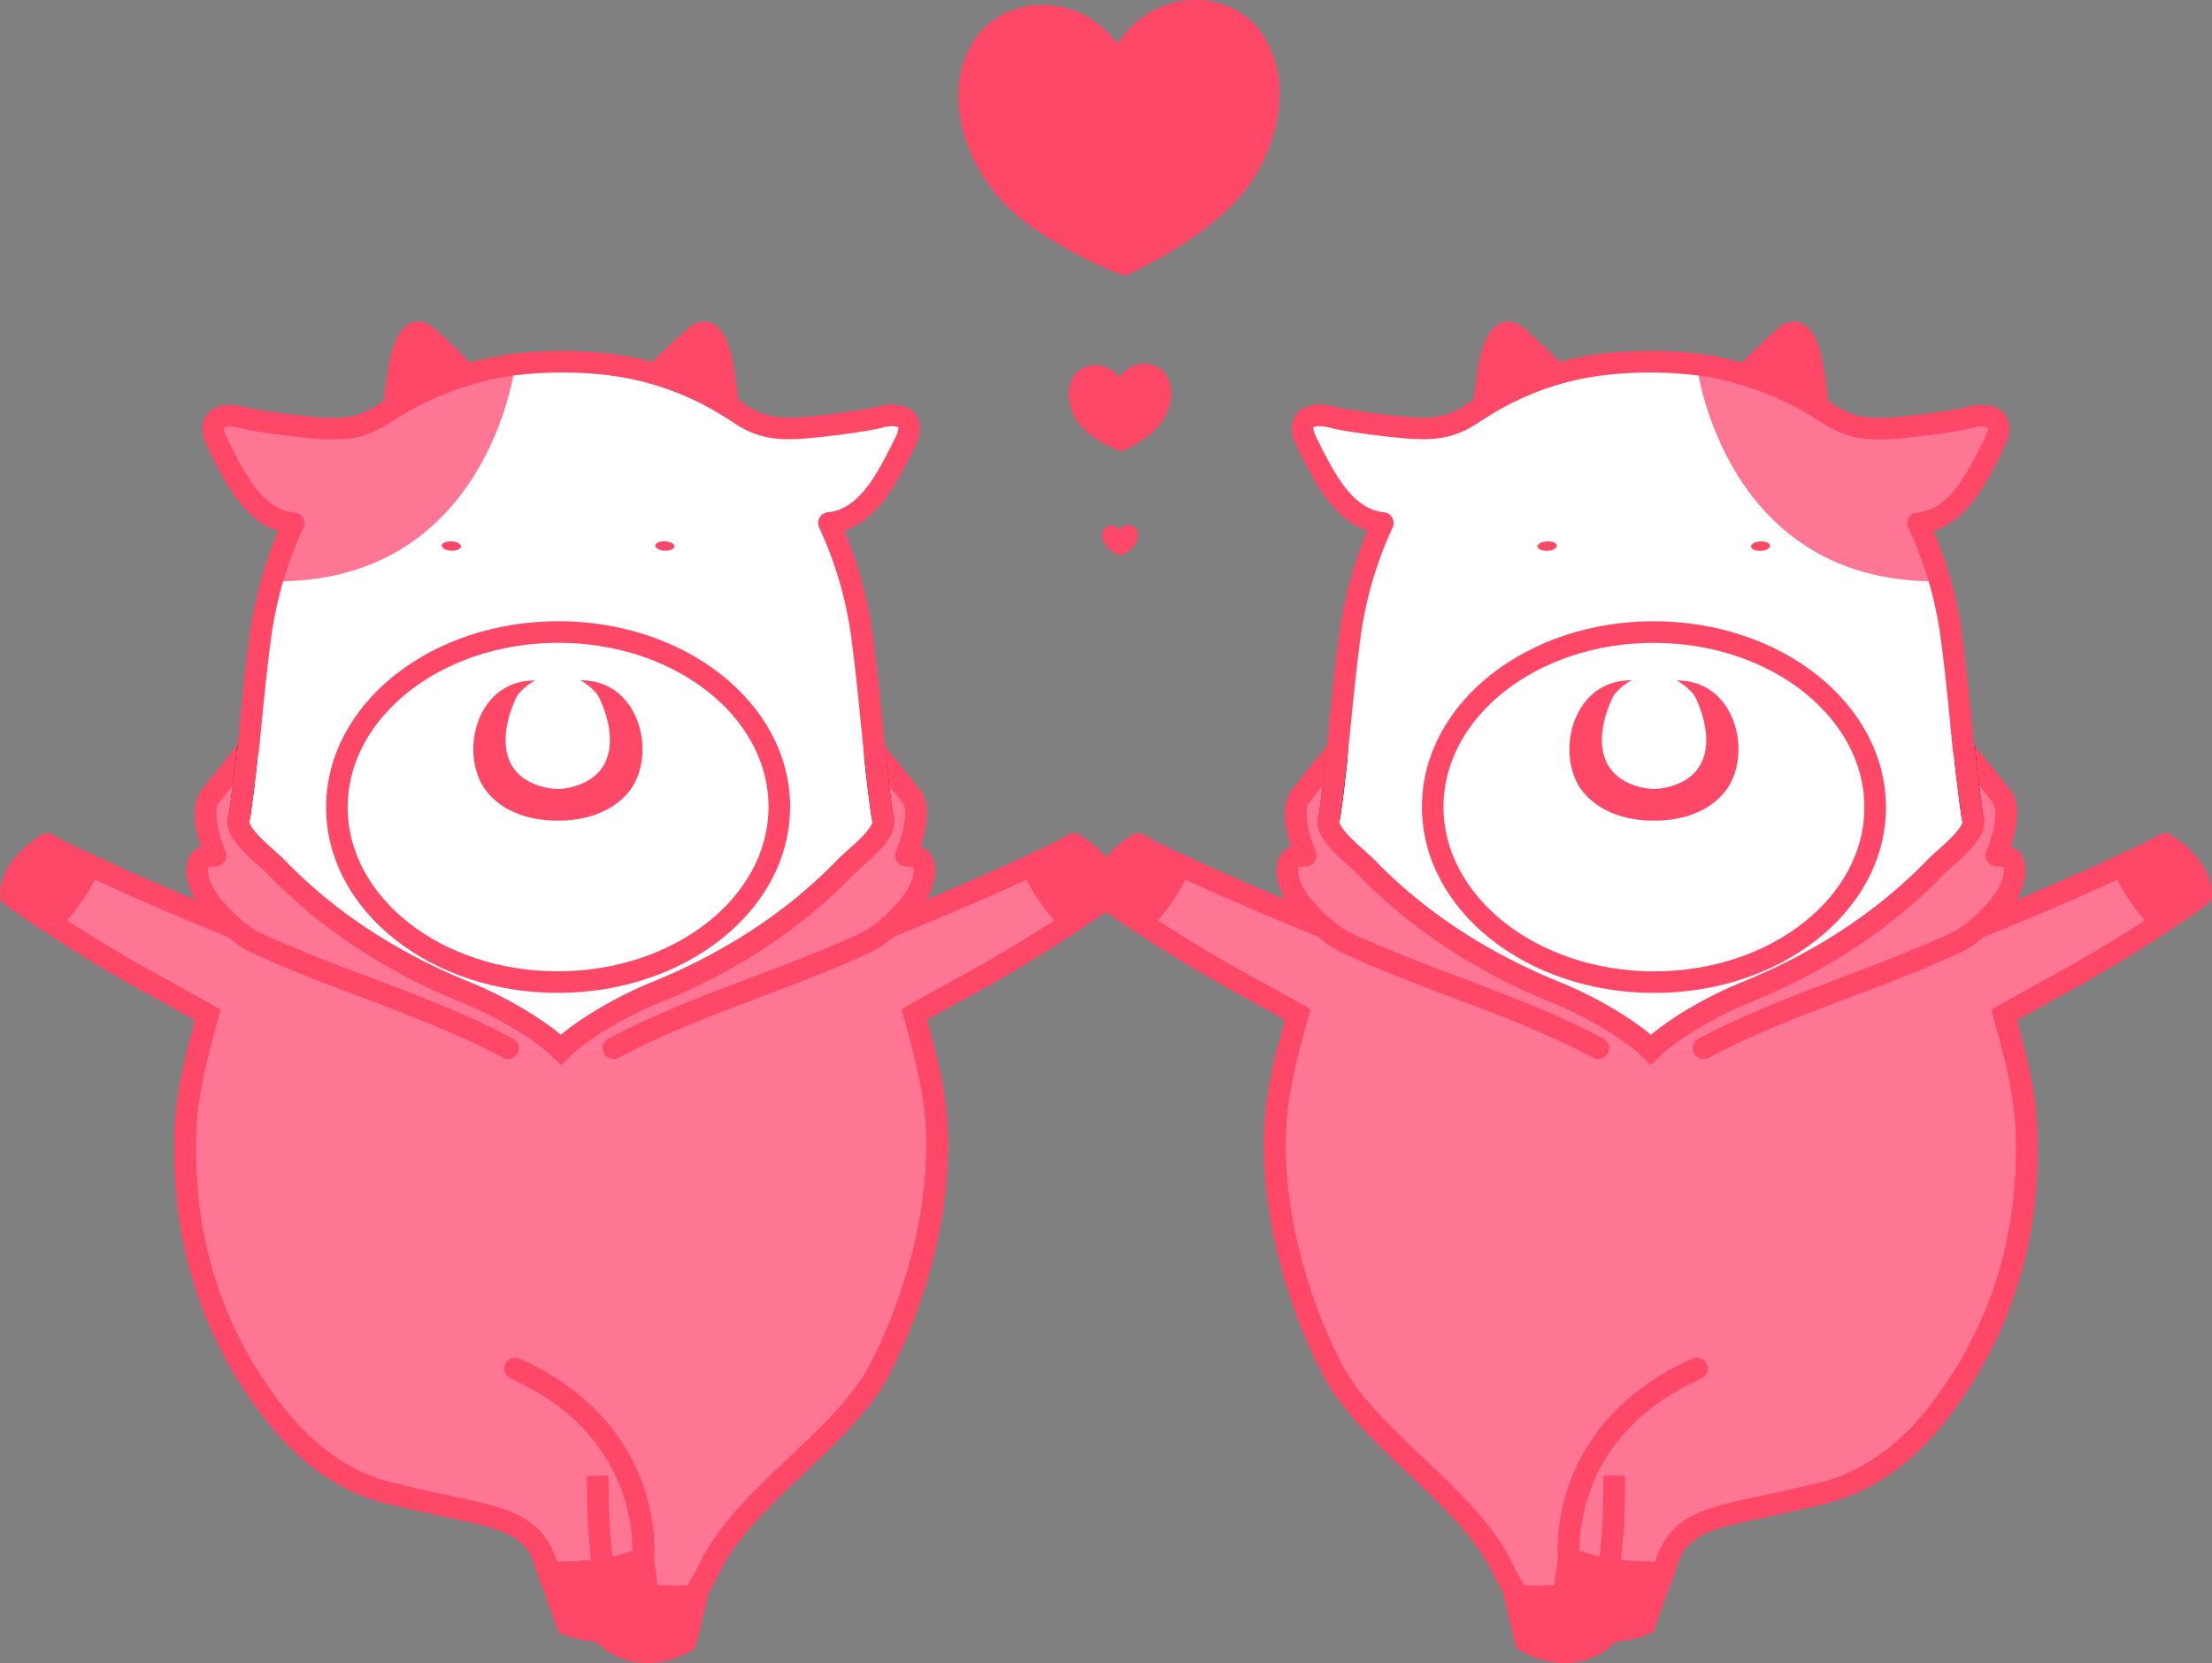 <svg xmlns="http://www.w3.org/2000/svg" viewBox="0 0 1126.9 847.44"><rect x="0" y="0" width="1126.9" height="847.44" fill="#808080" stroke="none"/><defs><style>.cls-1,.cls-12,.cls-15{fill:#ff7694;}.cls-1,.cls-11,.cls-12,.cls-14,.cls-2,.cls-7,.cls-8{stroke:#ff4867;}.cls-1,.cls-11,.cls-13,.cls-8{stroke-miterlimit:10;}.cls-1,.cls-11,.cls-12,.cls-13,.cls-14,.cls-2,.cls-4,.cls-7,.cls-8,.cls-9{stroke-width:11px;}.cls-11,.cls-13,.cls-2,.cls-4{fill:none;}.cls-12,.cls-14,.cls-2,.cls-4{stroke-linecap:round;}.cls-12,.cls-14,.cls-2,.cls-4,.cls-7,.cls-9{stroke-linejoin:round;}.cls-3{fill:#8e6a51;}.cls-13,.cls-4{stroke:#333;}.cls-5{fill:#fff;}.cls-6{fill:#ddd;}.cls-10,.cls-14,.cls-7,.cls-8{fill:#ff4867;}.cls-9{fill:#f4c143;stroke:#231815;}</style></defs><title>matching-count</title><g id="レイヤー_2" data-name="レイヤー 2"><g id="レイヤー_1-2" data-name="レイヤー 1"><path class="cls-1" d="M864.5,697.37c-72.1,32.3-65.2,96.5-65.2,96.5,19.7,12.2,48,7.5,48,7.5,7.9-30.8,28.2-27,82.7-40.9,23.1-5.9,42.7-21.7,57.1-40.2,32.9-42.2,47.4-91.1,45.3-144.5-.8-19.7-6-39.2-11.4-58.6,9.6-5.3,18.2-10.2,23.2-12.9,11.9-6.4,22.9-12.8,32.6-18.7s18-11.2,24.9-15.8c-12.4-10.3-20.5-28.9-20.5-28.9-24,11.5-60.6,26.6-71.3,30.9a5,5,0,0,1-.2-1.2l-4.6-50.5c-1.6,7.4-14.4,16.9-18.7,21.4-27.5,28.5-60.5,49.3-97.1,64.2-22.1,9-41.5,22.1-48.3,29.2-6.8-7.1-26.2-20.2-48.3-29.2-36.6-14.8-69.6-35.7-97.1-64.2-4.3-4.5-17.1-14-18.7-21.4l-4.6,50.5a3.55,3.55,0,0,1-.2,1c-11.2-4.6-47.1-19.4-70.8-30.7,0,0-8.1,18.6-20.5,28.9,6.8,4.5,15.2,9.9,24.9,15.8s20.7,12.3,32.6,18.7c4.9,2.7,13.4,7.4,22.8,12.7-5.4,19.4-10.8,39.5-11.5,58.8-1.6,40.8,10.2,85,28.7,121.2,18.6,36.6,70.2,65.5,87.5,102.9,2.3,4.9,5.7,9.6,7,13.6,11.9,3.8,28.7-1.4,45.8-9.3,1.3-8.2,3.7-16.7,3.8-52.2"/><path class="cls-2" d="M864.5,697.37c-72.1,32.3-65.2,96.5-65.2,96.5,19.7,12.2,48,7.5,48,7.5,7.9-30.8,28.2-27,82.7-40.9,23.1-5.9,42.7-21.7,57.1-40.2,32.9-42.2,47.4-91.1,45.3-144.5-.8-19.7-6-39.2-11.4-58.6,9.6-5.3,18.2-10.2,23.2-12.9,11.9-6.4,22.9-12.8,32.6-18.7s18-11.2,24.9-15.8c-12.4-10.3-20.5-28.9-20.5-28.9-24,11.5-60.6,26.6-71.3,30.9a5,5,0,0,1-.2-1.2l-4.6-50.5c-1.6,7.4-14.4,16.9-18.7,21.4-27.5,28.5-60.5,49.3-97.1,64.2-22.1,9-41.5,22.1-48.3,29.2-6.8-7.1-26.2-20.2-48.3-29.2-36.6-14.8-69.6-35.7-97.1-64.2-4.3-4.5-17.1-14-18.7-21.4l-4.6,50.5a3.55,3.55,0,0,1-.2,1c-11.2-4.6-47.1-19.4-70.8-30.7,0,0-8.1,18.6-20.5,28.9,6.8,4.5,15.2,9.9,24.9,15.8s20.7,12.3,32.6,18.7c4.9,2.7,13.4,7.4,22.8,12.7-5.4,19.4-10.8,39.5-11.5,58.8-1.6,40.8,10.2,85,28.7,121.2,18.6,36.6,70.2,65.5,87.5,102.9,2.3,4.9,5.7,9.6,7,13.6,11.9,3.8,28.7-1.4,45.8-9.3"/><path class="cls-3" d="M1005.2,420.17l-.3-3.8A5.42,5.42,0,0,1,1005.2,420.17Z"/><path class="cls-3" d="M677.3,416.37l-.3,3.8A4.93,4.93,0,0,1,677.3,416.37Z"/><path class="cls-3" d="M1005.2,420.17l-.3-3.8A5.42,5.42,0,0,1,1005.2,420.17Z"/><path class="cls-3" d="M677.3,416.37l-.3,3.8A4.93,4.93,0,0,1,677.3,416.37Z"/><path class="cls-4" d="M1005.2,420.17l-.3-3.8A5.42,5.42,0,0,1,1005.2,420.17Z"/><path class="cls-4" d="M677.3,416.37l-.3,3.8A4.93,4.93,0,0,1,677.3,416.37Z"/><path class="cls-5" d="M814.3,534.17c-41.2-22-86.8-34.3-128.9-54-5.5-2.6-10.3-6.8-14.7-11-6.3-6.1-13.1-13.7-14.6-22.7-.5-2.7-.3-7.7,2.4-9.3,1.8-1,6.7-1.2,6.7-1.2s-9.1-21.3-2.9-29.9c1.2-1.7,19.1-23.9,19.1-23.9a28.45,28.45,0,0,0-.4,4.1c-1.1,10-2.3,20.1-3.7,30-3.8,7.5,13.2,19.9,18.4,25.2,27.5,28.5,60.5,49.3,97.1,64.2,22.1,9,41.5,22.1,48.3,29.2,6.8-7.1,26.2-20.2,48.3-29.2,36.6-14.8,69.6-35.7,97.1-64.2,5.1-5.3,22.2-17.7,18.4-25.2-1.5-10-2.6-20-3.7-30-.1-1.3-.2-2.7-.4-4.1,0,0,17.9,22.2,19.1,23.9,6.2,8.6-2.9,29.9-2.9,29.9s4.9.2,6.7,1.2c2.8,1.5,2.9,6.6,2.4,9.3-1.5,9-8.3,16.6-14.6,22.7-4.3,4.2-9.2,8.4-14.7,11-42.1,19.7-87.7,32-128.9,54"/><path class="cls-5" d="M679.5,399.47l1.5-13.2Q680.25,393,679.5,399.47Z"/><path class="cls-5" d="M1004.8,416c-.7-4.5-1.3-9.1-1.8-13.6C1003.6,406.87,1004.2,411.47,1004.8,416Z"/><path class="cls-5" d="M677.3,416.37c.7-4.7,1.3-9.4,1.9-14.1C678.6,407,678,411.67,677.3,416.37Z"/><path class="cls-5" d="M1002.6,399.27c-.5-4.2-1-8.5-1.5-12.8C1001.6,390.77,1002.1,395.07,1002.6,399.27Z"/><path class="cls-5" d="M1003,402.37c-.1-1-.2-2-.4-3.1C1002.8,400.37,1002.9,401.37,1003,402.37Z"/><path class="cls-5" d="M679.2,402.27c.1-.9.2-1.8.3-2.8C679.4,400.47,679.3,401.37,679.2,402.27Z"/><path class="cls-5" d="M1001.1,386.27c-.1-1.3-.2-2.7-.4-4.1h0c.2,1.4.3,2.9.5,4.3A.31.31,0,0,0,1001.1,386.27Z"/><path class="cls-5" d="M681,386.37v0Z"/><path class="cls-5" d="M1001.1,386.27v.2c.5,4.3.9,8.5,1.5,12.8.1,1,.2,2,.4,3.1.6,4.5,1.2,9.1,1.8,13.6v.4c3.8,7.5-13.2,19.9-18.4,25.2-27.5,28.5-60.5,49.3-97.1,64.2-22.1,9-41.5,22.1-48.3,29.2-6.8-7.1-26.2-20.2-48.3-29.2-36.6-14.8-69.6-35.7-97.1-64.2-5.1-5.3-22.2-17.7-18.4-25.2.7-4.7,1.3-9.4,1.9-14.1.1-.9.2-1.8.3-2.8l1.5-13.2h0V386c2.2-20.2,3.9-40.5,6.6-60.5a199.23,199.23,0,0,1,17-59c-20.1-1.8-30.6-24.9-38.7-40.9-6.8-13.6,3.7-15.5,13-13s37.8,5.6,42.1,5.6c4,0,16.1,1.6,28.8-7.2.2-.1.4-.3.6-.4.7-.5,1.4-1.1,2.2-1.6l-.3.4a148.42,148.42,0,0,1,67.3-24,207.81,207.81,0,0,1,43.9.2c19.7,2.2,38.9,8.9,56.4,18.3,8,4.3,15.4,10.4,24.2,13,5.6,1.6,11.1,1.5,16.9,1.5,4.3,0,32.8-3.1,42.1-5.6s19.8-.6,13,13c-8,16.1-18.6,39.2-38.8,40.9h.1a200.09,200.09,0,0,1,17,59c2.5,18.8,4.2,37.8,6.1,56.7h0A10.36,10.36,0,0,1,1001.1,386.27Z"/><path class="cls-6" d="M1000.7,382.27h0c.2,1.4.3,2.9.5,4.3v-.2C1001.1,385,1000.9,383.57,1000.7,382.27Z"/><path class="cls-6" d="M681,386.37v0Z"/><path class="cls-6" d="M700.9,275.17h0c-.1.2-.1.3-.2.5A.76.76,0,0,1,700.9,275.17Z"/><path class="cls-7" d="M771.6,813.17c4.2,16.2,5.8,23.4,5.8,23.4s26.1,15.9,44.7-7c0,0-.8-7.8-2.3-21.9C805.7,813.87,784.1,813.87,771.6,813.17Z"/><path class="cls-8" d="M756.1,206.87a95.56,95.56,0,0,1,1.1-10c.1-.5.1-.9.2-1.4.8-6.5,4.2-34.3,15.8-23.7,6.4,5.8,13.3,12.1,19.4,18.7A151.71,151.71,0,0,0,756.1,206.87Z"/><path class="cls-9" d="M813.6,380.27"/><path class="cls-10" d="M831.4,346.67c-3,1.1-8.5,5.9-9.8,8.7-7.4,15.6-9.4,34.9,7.1,43.2a34.39,34.39,0,0,0,13.9,3.5,35.12,35.12,0,0,0,13.9-3.4c16.6-8.2,14.6-27.6,7.3-43.2-1.3-2.8-6.8-7.6-9.8-8.7,30.7-.4,39.3,38.3,24.8,56.6-8.4,10.6-22.5,14.9-36.3,14.8-13.8.1-27.9-4.4-36.3-15C791.9,384.77,800.8,346.17,831.4,346.67Z"/><ellipse class="cls-10" cx="896.92" cy="278.28" rx="4.9" ry="2.4" transform="translate(-12.16 42.73) rotate(-2.71)"/><ellipse class="cls-10" cx="788.22" cy="278.27" rx="4.9" ry="2.4" transform="translate(-12.28 37.59) rotate(-2.71)"/><path class="cls-7" d="M1121.4,456.27s-7.2,5.4-19.6,13.6c-12.4-10.3-20.5-28.9-20.5-28.9h0c11.1-5.3,19.6-9.5,21.5-10.9C1102.8,430.07,1121.3,440.37,1121.4,456.27Z"/><path class="cls-7" d="M920,203.67a173.77,173.77,0,0,0-30.6-12.8c0-.1.1-.2.1-.3,6.1-6.6,13-12.9,19.4-18.8,11.6-10.6,15,17.2,15.8,23.7.1.4.1.9.2,1.4.4,3,.9,6.6,1.1,10,0,.1.1.3.1.4C924.1,206.07,922.1,204.77,920,203.67Z"/><ellipse class="cls-11" cx="842.55" cy="411.26" rx="89.2" ry="112.7" transform="translate(428.99 1252.68) rotate(-89.84)"/><path class="cls-12" d="M814.3,534.17c-41.2-22-86.8-34.3-128.9-54-5.5-2.6-10.3-6.8-14.7-11-6.3-6.1-13.1-13.7-14.6-22.7-.5-2.7-.3-7.7,2.4-9.3,1.8-1,6.7-1.2,6.7-1.2s-9.1-21.3-2.9-29.9c1.2-1.7,19.1-23.9,19.1-23.9a28.45,28.45,0,0,0-.4,4.1c-1.1,10-2.3,20.1-3.7,30-3.8,7.5,13.2,19.9,18.4,25.2,27.5,28.5,60.5,49.3,97.1,64.2,22.1,9,41.5,22.1,48.3,29.2,6.8-7.1,26.2-20.2,48.3-29.2,36.6-14.8,69.6-35.7,97.1-64.2,5.1-5.3,22.2-17.7,18.4-25.2-1.5-10-2.6-20-3.7-30-.1-1.3-.2-2.7-.4-4.1,0,0,17.9,22.2,19.1,23.9,6.2,8.6-2.9,29.9-2.9,29.9s4.9.2,6.7,1.2c2.8,1.5,2.9,6.6,2.4,9.3-1.5,9-8.3,16.6-14.6,22.7-4.3,4.2-9.2,8.4-14.7,11-42.1,19.7-87.7,32-128.9,54"/><path class="cls-13" d="M679.5,399.47l1.5-13.2Q680.25,393,679.5,399.47Z"/><path class="cls-13" d="M1004.8,416c-.7-4.5-1.3-9.1-1.8-13.6C1003.6,406.87,1004.2,411.47,1004.8,416Z"/><path class="cls-13" d="M677.3,416.37c.7-4.7,1.3-9.4,1.9-14.1C678.6,407,678,411.67,677.3,416.37Z"/><path class="cls-13" d="M1002.6,399.27c-.5-4.2-1-8.5-1.5-12.8C1001.6,390.77,1002.1,395.07,1002.6,399.27Z"/><path class="cls-4" d="M1003,402.37c-.1-1-.2-2-.4-3.1C1002.8,400.37,1002.9,401.37,1003,402.37Z"/><path class="cls-4" d="M679.2,402.27c.1-.9.2-1.8.3-2.8C679.4,400.47,679.3,401.37,679.2,402.27Z"/><path class="cls-4" d="M1001.1,386.27c-.1-1.3-.2-2.7-.4-4.1h0c.2,1.4.3,2.9.5,4.3A.31.31,0,0,0,1001.1,386.27Z"/><path class="cls-4" d="M681,386.37v0Z"/><path class="cls-8" d="M847.3,801.37c-6.8,18-9.5,26.2-9.5,26.2s-22.7,7.4-41.7-9.5c0,0,1.2-10.1,3.2-24.1C813.2,800.67,834.9,801.57,847.3,801.37Z"/><path class="cls-14" d="M847.3,801.37c-6.8,18.4-9.5,26.2-9.5,26.2s-22.7,11.1-41.7-5.8c0,0,1.2-13.7,3.2-27.8C813.2,800.67,834.9,801.57,847.3,801.37Z"/><path class="cls-7" d="M561.2,456.27s7.2,5.4,19.6,13.6c12.4-10.3,20.5-28.9,20.5-28.9h0c-11.1-5.3-19.6-9.5-21.5-10.9C579.9,430.07,561.4,440.37,561.2,456.27Z"/><path class="cls-15" d="M990.3,296.17a201.1,201.1,0,0,0-11.1-30.1c20.1-1.8,30.6-24.9,38.7-40.9,6.8-13.6-3.7-15.5-13-13s-37.8,5.6-42.1,5.6c-4,0-16.1,1.6-28.8-7.2-.2-.1-.4-.3-.6-.4-.7-.5-1.4-1.1-2.2-1.6l.3.4a148.42,148.42,0,0,0-67.3-24C864.2,184.77,877.4,299.27,990.3,296.17Z"/><path class="cls-2" d="M1001.1,386.27v.2c.5,4.3.9,8.5,1.5,12.8.1,1,.2,2,.4,3.1.6,4.5,1.2,9.1,1.8,13.6v.4c3.8,7.5-13.2,19.9-18.4,25.2-27.5,28.5-60.5,49.3-97.1,64.2-22.1,9-41.5,22.1-48.3,29.2-6.8-7.1-26.2-20.2-48.3-29.2-36.6-14.8-69.6-35.7-97.1-64.2-5.1-5.3-22.2-17.7-18.4-25.2.7-4.7,1.3-9.4,1.9-14.1.1-.9.2-1.8.3-2.8l1.5-13.2h0V386c2.2-20.2,3.9-40.5,6.6-60.5a199.23,199.23,0,0,1,17-59c-20.1-1.8-30.6-24.9-38.7-40.9-6.8-13.6,3.7-15.5,13-13s37.8,5.6,42.1,5.6c4,0,16.1,1.6,28.8-7.2.2-.1.4-.3.6-.4.7-.5,1.4-1.1,2.2-1.6l-.3.4a148.42,148.42,0,0,1,67.3-24,207.81,207.81,0,0,1,43.9.2c19.7,2.2,38.9,8.9,56.4,18.3,8,4.3,15.4,10.4,24.2,13,5.6,1.6,11.1,1.5,16.9,1.5,4.3,0,32.8-3.1,42.1-5.6s19.8-.6,13,13c-8,16.1-18.6,39.2-38.8,40.9h.1a200.09,200.09,0,0,1,17,59c2.5,18.8,4.2,37.8,6.1,56.7h0A10.36,10.36,0,0,1,1001.1,386.27Z"/><path class="cls-1" d="M262.4,697.37c72.1,32.3,65.2,96.5,65.2,96.5-19.7,12.2-48,7.5-48,7.5-7.9-30.8-28.2-27-82.7-40.9-23.1-5.9-42.7-21.7-57.1-40.2-32.9-42.2-47.4-91.1-45.3-144.5.8-19.7,6-39.2,11.4-58.6-9.6-5.3-18.2-10.2-23.2-12.9-11.9-6.4-22.9-12.8-32.6-18.7s-18-11.2-24.9-15.8c12.4-10.3,20.5-28.9,20.5-28.9,24,11.5,60.6,26.6,71.3,30.9a5,5,0,0,0,.2-1.2l4.6-50.5c1.6,7.4,14.4,16.9,18.7,21.4,27.5,28.5,60.5,49.3,97.1,64.2,22.1,9,41.5,22.1,48.3,29.2,6.8-7.1,26.2-20.2,48.3-29.2,36.6-14.8,69.6-35.7,97.1-64.2,4.3-4.5,17.1-14,18.7-21.4l4.6,50.5a3.55,3.55,0,0,0,.2,1c11.2-4.6,47.1-19.4,70.8-30.7,0,0,8.1,18.6,20.5,28.9-6.8,4.5-15.2,9.9-24.9,15.8s-20.7,12.3-32.6,18.7c-4.9,2.7-13.4,7.4-22.8,12.7,5.4,19.4,10.8,39.5,11.5,58.8,1.6,40.8-10.2,85-28.7,121.2-18.6,36.6-70.2,65.5-87.5,102.9-2.3,4.9-5.7,9.6-7,13.6-11.9,3.8-28.7-1.4-45.8-9.3-1.3-8.2-3.7-16.7-3.8-52.2"/><path class="cls-2" d="M262.4,697.37c72.1,32.3,65.2,96.5,65.2,96.5-19.7,12.2-48,7.5-48,7.5-7.9-30.8-28.2-27-82.7-40.9-23.1-5.9-42.7-21.7-57.1-40.2-32.9-42.2-47.4-91.1-45.3-144.5.8-19.7,6-39.2,11.4-58.6-9.6-5.3-18.2-10.2-23.2-12.9-11.9-6.4-22.9-12.8-32.6-18.7s-18-11.2-24.9-15.8c12.4-10.3,20.5-28.9,20.5-28.9,24,11.5,60.6,26.6,71.3,30.9a5,5,0,0,0,.2-1.2l4.6-50.5c1.6,7.4,14.4,16.9,18.7,21.4,27.5,28.5,60.5,49.3,97.1,64.2,22.1,9,41.5,22.1,48.3,29.2,6.8-7.1,26.2-20.2,48.3-29.2,36.6-14.8,69.6-35.7,97.1-64.2,4.3-4.5,17.1-14,18.7-21.4l4.6,50.5a3.55,3.55,0,0,0,.2,1c11.2-4.6,47.1-19.4,70.8-30.7,0,0,8.1,18.6,20.5,28.9-6.8,4.5-15.2,9.9-24.9,15.8s-20.7,12.3-32.6,18.7c-4.9,2.7-13.4,7.4-22.8,12.7,5.4,19.4,10.8,39.5,11.5,58.8,1.6,40.8-10.2,85-28.7,121.2-18.6,36.6-70.2,65.5-87.5,102.9-2.3,4.9-5.7,9.6-7,13.6-11.9,3.8-28.7-1.4-45.8-9.3"/><path class="cls-3" d="M121.6,420.17l.3-3.8A6,6,0,0,0,121.6,420.17Z"/><path class="cls-3" d="M449.6,416.37l.3,3.8A5.42,5.42,0,0,0,449.6,416.37Z"/><path class="cls-3" d="M121.6,420.17l.3-3.8A6,6,0,0,0,121.6,420.17Z"/><path class="cls-3" d="M449.6,416.37l.3,3.8A5.42,5.42,0,0,0,449.6,416.37Z"/><path class="cls-4" d="M121.6,420.17l.3-3.8A6,6,0,0,0,121.6,420.17Z"/><path class="cls-4" d="M449.6,416.37l.3,3.8A5.42,5.42,0,0,0,449.6,416.37Z"/><path class="cls-5" d="M312.5,534.17c41.2-22,86.8-34.3,128.9-54,5.5-2.6,10.3-6.8,14.7-11,6.3-6.1,13.1-13.7,14.6-22.7.5-2.7.3-7.7-2.4-9.3-1.8-1-6.7-1.2-6.7-1.2s9.1-21.3,2.9-29.9c-1.2-1.7-19.1-23.9-19.1-23.9a28.45,28.45,0,0,1,.4,4.1c1.1,10,2.3,20.1,3.7,30,3.8,7.5-13.2,19.9-18.4,25.2-27.5,28.5-60.5,49.3-97.1,64.2-22.1,9-41.5,22.1-48.3,29.2-6.8-7.1-26.2-20.2-48.3-29.2-36.6-14.8-69.6-35.7-97.1-64.2-5.1-5.3-22.2-17.7-18.4-25.2,1.5-10,2.6-20,3.7-30,.1-1.3.2-2.7.4-4.1,0,0-17.9,22.2-19.1,23.9-6.2,8.6,2.9,29.9,2.9,29.9s-4.9.2-6.7,1.2c-2.8,1.5-2.9,6.6-2.4,9.3,1.5,9,8.3,16.6,14.6,22.7,4.3,4.2,9.2,8.4,14.7,11,42.1,19.7,87.7,32,128.9,54"/><path class="cls-5" d="M447.4,399.47l-1.5-13.2Q446.5,393,447.4,399.47Z"/><path class="cls-5" d="M122,416c.7-4.5,1.3-9.1,1.8-13.6C123.3,406.87,122.7,411.47,122,416Z"/><path class="cls-5" d="M449.6,416.37c-.7-4.7-1.3-9.4-1.9-14.1C448.3,407,448.9,411.67,449.6,416.37Z"/><path class="cls-5" d="M124.2,399.27c.5-4.2,1-8.5,1.5-12.8C125.2,390.77,124.7,395.07,124.2,399.27Z"/><path class="cls-5" d="M123.9,402.37c.1-1,.2-2,.4-3.1C124.1,400.37,124,401.37,123.9,402.37Z"/><path class="cls-5" d="M447.7,402.27c-.1-.9-.2-1.8-.3-2.8C447.5,400.47,447.6,401.37,447.7,402.27Z"/><path class="cls-5" d="M125.7,386.27c.1-1.3.2-2.7.4-4.1h0c-.2,1.4-.3,2.9-.5,4.3C125.7,386.47,125.7,386.37,125.7,386.27Z"/><path class="cls-5" d="M445.8,386.37v0Z"/><path class="cls-5" d="M125.7,386.27v.2c-.5,4.3-.9,8.5-1.5,12.8-.1,1-.2,2-.4,3.1-.6,4.5-1.2,9.1-1.8,13.6v.4c-3.8,7.5,13.2,19.9,18.4,25.2,27.5,28.5,60.5,49.3,97.1,64.2,22.1,9,41.5,22.1,48.3,29.2,6.8-7.1,26.2-20.2,48.3-29.2,36.6-14.8,69.6-35.7,97.1-64.2,5.1-5.3,22.2-17.7,18.4-25.2-.7-4.7-1.3-9.4-1.9-14.1-.1-.9-.2-1.8-.3-2.8l-1.5-13.2h0V386c-2.2-20.2-3.9-40.5-6.6-60.5a199.23,199.23,0,0,0-17-59c20.1-1.8,30.6-24.9,38.7-40.9,6.8-13.6-3.7-15.5-13-13s-37.8,5.6-42.1,5.6c-4,0-16.1,1.6-28.8-7.2-.2-.1-.4-.3-.6-.4-.7-.5-1.4-1.1-2.2-1.6l.3.4a148.42,148.42,0,0,0-67.3-24,207.81,207.81,0,0,0-43.9.2c-19.7,2.2-38.9,8.9-56.4,18.3-8,4.3-15.4,10.4-24.2,13-5.6,1.6-11.1,1.5-16.9,1.5-4.3,0-32.8-3.1-42.1-5.6s-19.8-.6-13,13c8,16.1,18.6,39.2,38.8,40.9h-.1a200.1,200.1,0,0,0-17,59c-2.5,18.8-4.2,37.8-6.1,56.7h0A12.8,12.8,0,0,0,125.7,386.27Z"/><path class="cls-6" d="M126.2,382.27h0c-.2,1.4-.3,2.9-.5,4.3v-.2A27,27,0,0,1,126.2,382.27Z"/><path class="cls-6" d="M445.8,386.37v0Z"/><path class="cls-6" d="M426,275.17h0c.1.2.1.3.2.5C426.1,275.47,426.1,275.27,426,275.17Z"/><path class="cls-7" d="M355.2,813.17c-4.2,16.2-5.8,23.4-5.8,23.4s-26.1,15.9-44.7-7c0,0,.8-7.8,2.3-21.9C321.1,813.87,342.8,813.87,355.2,813.17Z"/><path class="cls-8" d="M370.8,206.87a95.56,95.56,0,0,0-1.1-10c-.1-.5-.1-.9-.2-1.4-.8-6.5-4.2-34.3-15.8-23.7-6.4,5.8-13.3,12.1-19.4,18.7A151.71,151.71,0,0,1,370.8,206.87Z"/><path class="cls-9" d="M313.3,380.27"/><path class="cls-10" d="M295.4,346.67c3,1.1,8.5,5.9,9.8,8.7,7.4,15.6,9.4,34.9-7.1,43.2a34.39,34.39,0,0,1-13.9,3.5,35.12,35.12,0,0,1-13.9-3.4c-16.6-8.2-14.6-27.6-7.3-43.2,1.3-2.8,6.8-7.6,9.8-8.7-30.7-.4-39.3,38.3-24.8,56.6,8.4,10.6,22.5,14.9,36.3,14.8,13.8.1,27.9-4.4,36.3-15C335,384.77,326.1,346.17,295.4,346.67Z"/><ellipse class="cls-10" cx="229.97" cy="278.24" rx="2.4" ry="4.9" transform="translate(-58.84 494.79) rotate(-87.29)"/><ellipse class="cls-10" cx="338.73" cy="278.23" rx="2.4" ry="4.9" transform="translate(44.79 603.42) rotate(-87.29)"/><path class="cls-7" d="M5.5,456.27s7.2,5.4,19.6,13.6C37.5,459.57,45.6,441,45.6,441h0c-11.1-5.3-19.6-9.5-21.5-10.9C24.1,430.07,5.6,440.37,5.5,456.27Z"/><path class="cls-7" d="M206.9,203.67a173.77,173.77,0,0,1,30.6-12.8c0-.1-.1-.2-.1-.3-6.1-6.6-13-12.9-19.4-18.8-11.6-10.6-15,17.2-15.8,23.7-.1.4-.1.9-.2,1.4-.4,3-.9,6.6-1.1,10,0,.1-.1.3-.1.4C202.7,206.07,204.8,204.77,206.9,203.67Z"/><ellipse class="cls-11" cx="284.3" cy="411.27" rx="112.7" ry="89.2" transform="translate(-1.12 0.78) rotate(-0.16)"/><path class="cls-12" d="M312.5,534.17c41.2-22,86.8-34.3,128.9-54,5.5-2.6,10.3-6.8,14.7-11,6.3-6.1,13.1-13.7,14.6-22.7.5-2.7.3-7.7-2.4-9.3-1.8-1-6.7-1.2-6.7-1.2s9.1-21.3,2.9-29.9c-1.2-1.7-19.1-23.9-19.1-23.9a28.45,28.45,0,0,1,.4,4.1c1.1,10,2.3,20.1,3.7,30,3.8,7.5-13.2,19.9-18.4,25.2-27.5,28.5-60.5,49.3-97.1,64.2-22.1,9-41.5,22.1-48.3,29.2-6.8-7.1-26.2-20.2-48.3-29.2-36.6-14.8-69.6-35.7-97.1-64.2-5.1-5.3-22.2-17.7-18.4-25.2,1.5-10,2.6-20,3.7-30,.1-1.3.2-2.7.4-4.1,0,0-17.9,22.2-19.1,23.9-6.2,8.6,2.9,29.9,2.9,29.9s-4.9.2-6.7,1.2c-2.8,1.5-2.9,6.6-2.4,9.3,1.5,9,8.3,16.6,14.6,22.7,4.3,4.2,9.2,8.4,14.7,11,42.1,19.7,87.7,32,128.9,54"/><path class="cls-13" d="M447.4,399.47l-1.5-13.2Q446.5,393,447.4,399.47Z"/><path class="cls-13" d="M122,416c.7-4.5,1.3-9.1,1.8-13.6C123.3,406.87,122.7,411.47,122,416Z"/><path class="cls-13" d="M449.6,416.37c-.7-4.7-1.3-9.4-1.9-14.1C448.3,407,448.9,411.67,449.6,416.37Z"/><path class="cls-13" d="M124.2,399.27c.5-4.2,1-8.5,1.5-12.8C125.2,390.77,124.7,395.07,124.2,399.27Z"/><path class="cls-4" d="M123.9,402.37c.1-1,.2-2,.4-3.1C124.1,400.37,124,401.37,123.9,402.37Z"/><path class="cls-4" d="M447.7,402.27c-.1-.9-.2-1.8-.3-2.8C447.5,400.47,447.6,401.37,447.7,402.27Z"/><path class="cls-4" d="M125.7,386.27c.1-1.3.2-2.7.4-4.1h0c-.2,1.4-.3,2.9-.5,4.3C125.7,386.47,125.7,386.37,125.7,386.27Z"/><path class="cls-4" d="M445.8,386.37v0Z"/><path class="cls-8" d="M279.5,801.37c6.8,18,9.5,26.2,9.5,26.2s22.7,7.4,41.7-9.5c0,0-1.2-10.1-3.2-24.1C313.6,800.67,292,801.57,279.5,801.37Z"/><path class="cls-14" d="M279.5,801.37c6.8,18.4,9.5,26.2,9.5,26.2s22.7,11.1,41.7-5.8c0,0-1.2-13.7-3.2-27.8C313.6,800.67,292,801.57,279.5,801.37Z"/><path class="cls-7" d="M565.6,456.27s-7.2,5.4-19.6,13.6c-12.4-10.3-20.5-28.9-20.5-28.9h0c11.1-5.3,19.6-9.5,21.5-10.9C547,430.07,565.5,440.37,565.6,456.27Z"/><path class="cls-15" d="M136.5,296.17a201.09,201.09,0,0,1,11.1-30.1c-20.1-1.8-30.6-24.9-38.7-40.9-6.8-13.6,3.7-15.5,13-13s37.8,5.6,42.1,5.6c4,0,16.1,1.6,28.8-7.2.2-.1.4-.3.6-.4.7-.5,1.4-1.1,2.2-1.6l-.3.4a148.42,148.42,0,0,1,67.3-24C262.7,184.77,249.5,299.27,136.5,296.17Z"/><path class="cls-2" d="M125.7,386.27v.2c-.5,4.3-.9,8.5-1.5,12.8-.1,1-.2,2-.4,3.1-.6,4.5-1.2,9.1-1.8,13.6v.4c-3.8,7.5,13.2,19.9,18.4,25.2,27.5,28.5,60.5,49.3,97.1,64.2,22.1,9,41.5,22.1,48.3,29.2,6.8-7.1,26.2-20.2,48.3-29.2,36.6-14.8,69.6-35.7,97.1-64.2,5.1-5.3,22.2-17.7,18.4-25.2-.7-4.7-1.3-9.4-1.9-14.1-.1-.9-.2-1.8-.3-2.8l-1.5-13.2h0V386c-2.2-20.2-3.9-40.5-6.6-60.5a199.23,199.23,0,0,0-17-59c20.1-1.8,30.6-24.9,38.7-40.9,6.8-13.6-3.7-15.5-13-13s-37.8,5.6-42.1,5.6c-4,0-16.1,1.6-28.8-7.2-.2-.1-.4-.3-.6-.4-.7-.5-1.4-1.1-2.2-1.6l.3.4a148.42,148.42,0,0,0-67.3-24,207.81,207.81,0,0,0-43.9.2c-19.7,2.2-38.9,8.9-56.4,18.3-8,4.3-15.4,10.4-24.2,13-5.6,1.6-11.1,1.5-16.9,1.5-4.3,0-32.8-3.1-42.1-5.6s-19.8-.6-13,13c8,16.1,18.6,39.2,38.8,40.9h-.1a200.1,200.1,0,0,0-17,59c-2.5,18.8-4.2,37.8-6.1,56.7h0A12.8,12.8,0,0,0,125.7,386.27Z"/><path class="cls-10" d="M641.9,15.77c-16.6-22.4-55-21.6-72.6,6.7C550-4.63,511.6-3,496.4,20.37c-16.1,24.7-6.4,58.1,11.7,79.5,21,24.7,64.9,40.8,64.9,40.8s42.8-18.8,62.2-44.8C651.9,73.37,659.4,39.47,641.9,15.77Z"/><path class="cls-10" d="M593.5,190.37c-5.3-7.1-17.6-6.9-23.2,2.1-6.2-8.7-18.4-8.1-23.3-.7-5.1,7.9-2,18.6,3.7,25.4,6.7,7.9,20.7,13,20.7,13s13.7-6,19.9-14.3C596.7,208.77,599.1,197.87,593.5,190.37Z"/><path class="cls-10" d="M578.6,269.27c-1.8-2.5-6.1-2.4-8,.7a5,5,0,0,0-8.1-.2c-1.8,2.7-.7,6.4,1.3,8.8,2.3,2.7,7.2,4.5,7.2,4.5s4.7-2.1,6.9-5C579.8,275.57,580.6,271.87,578.6,269.27Z"/></g></g></svg>